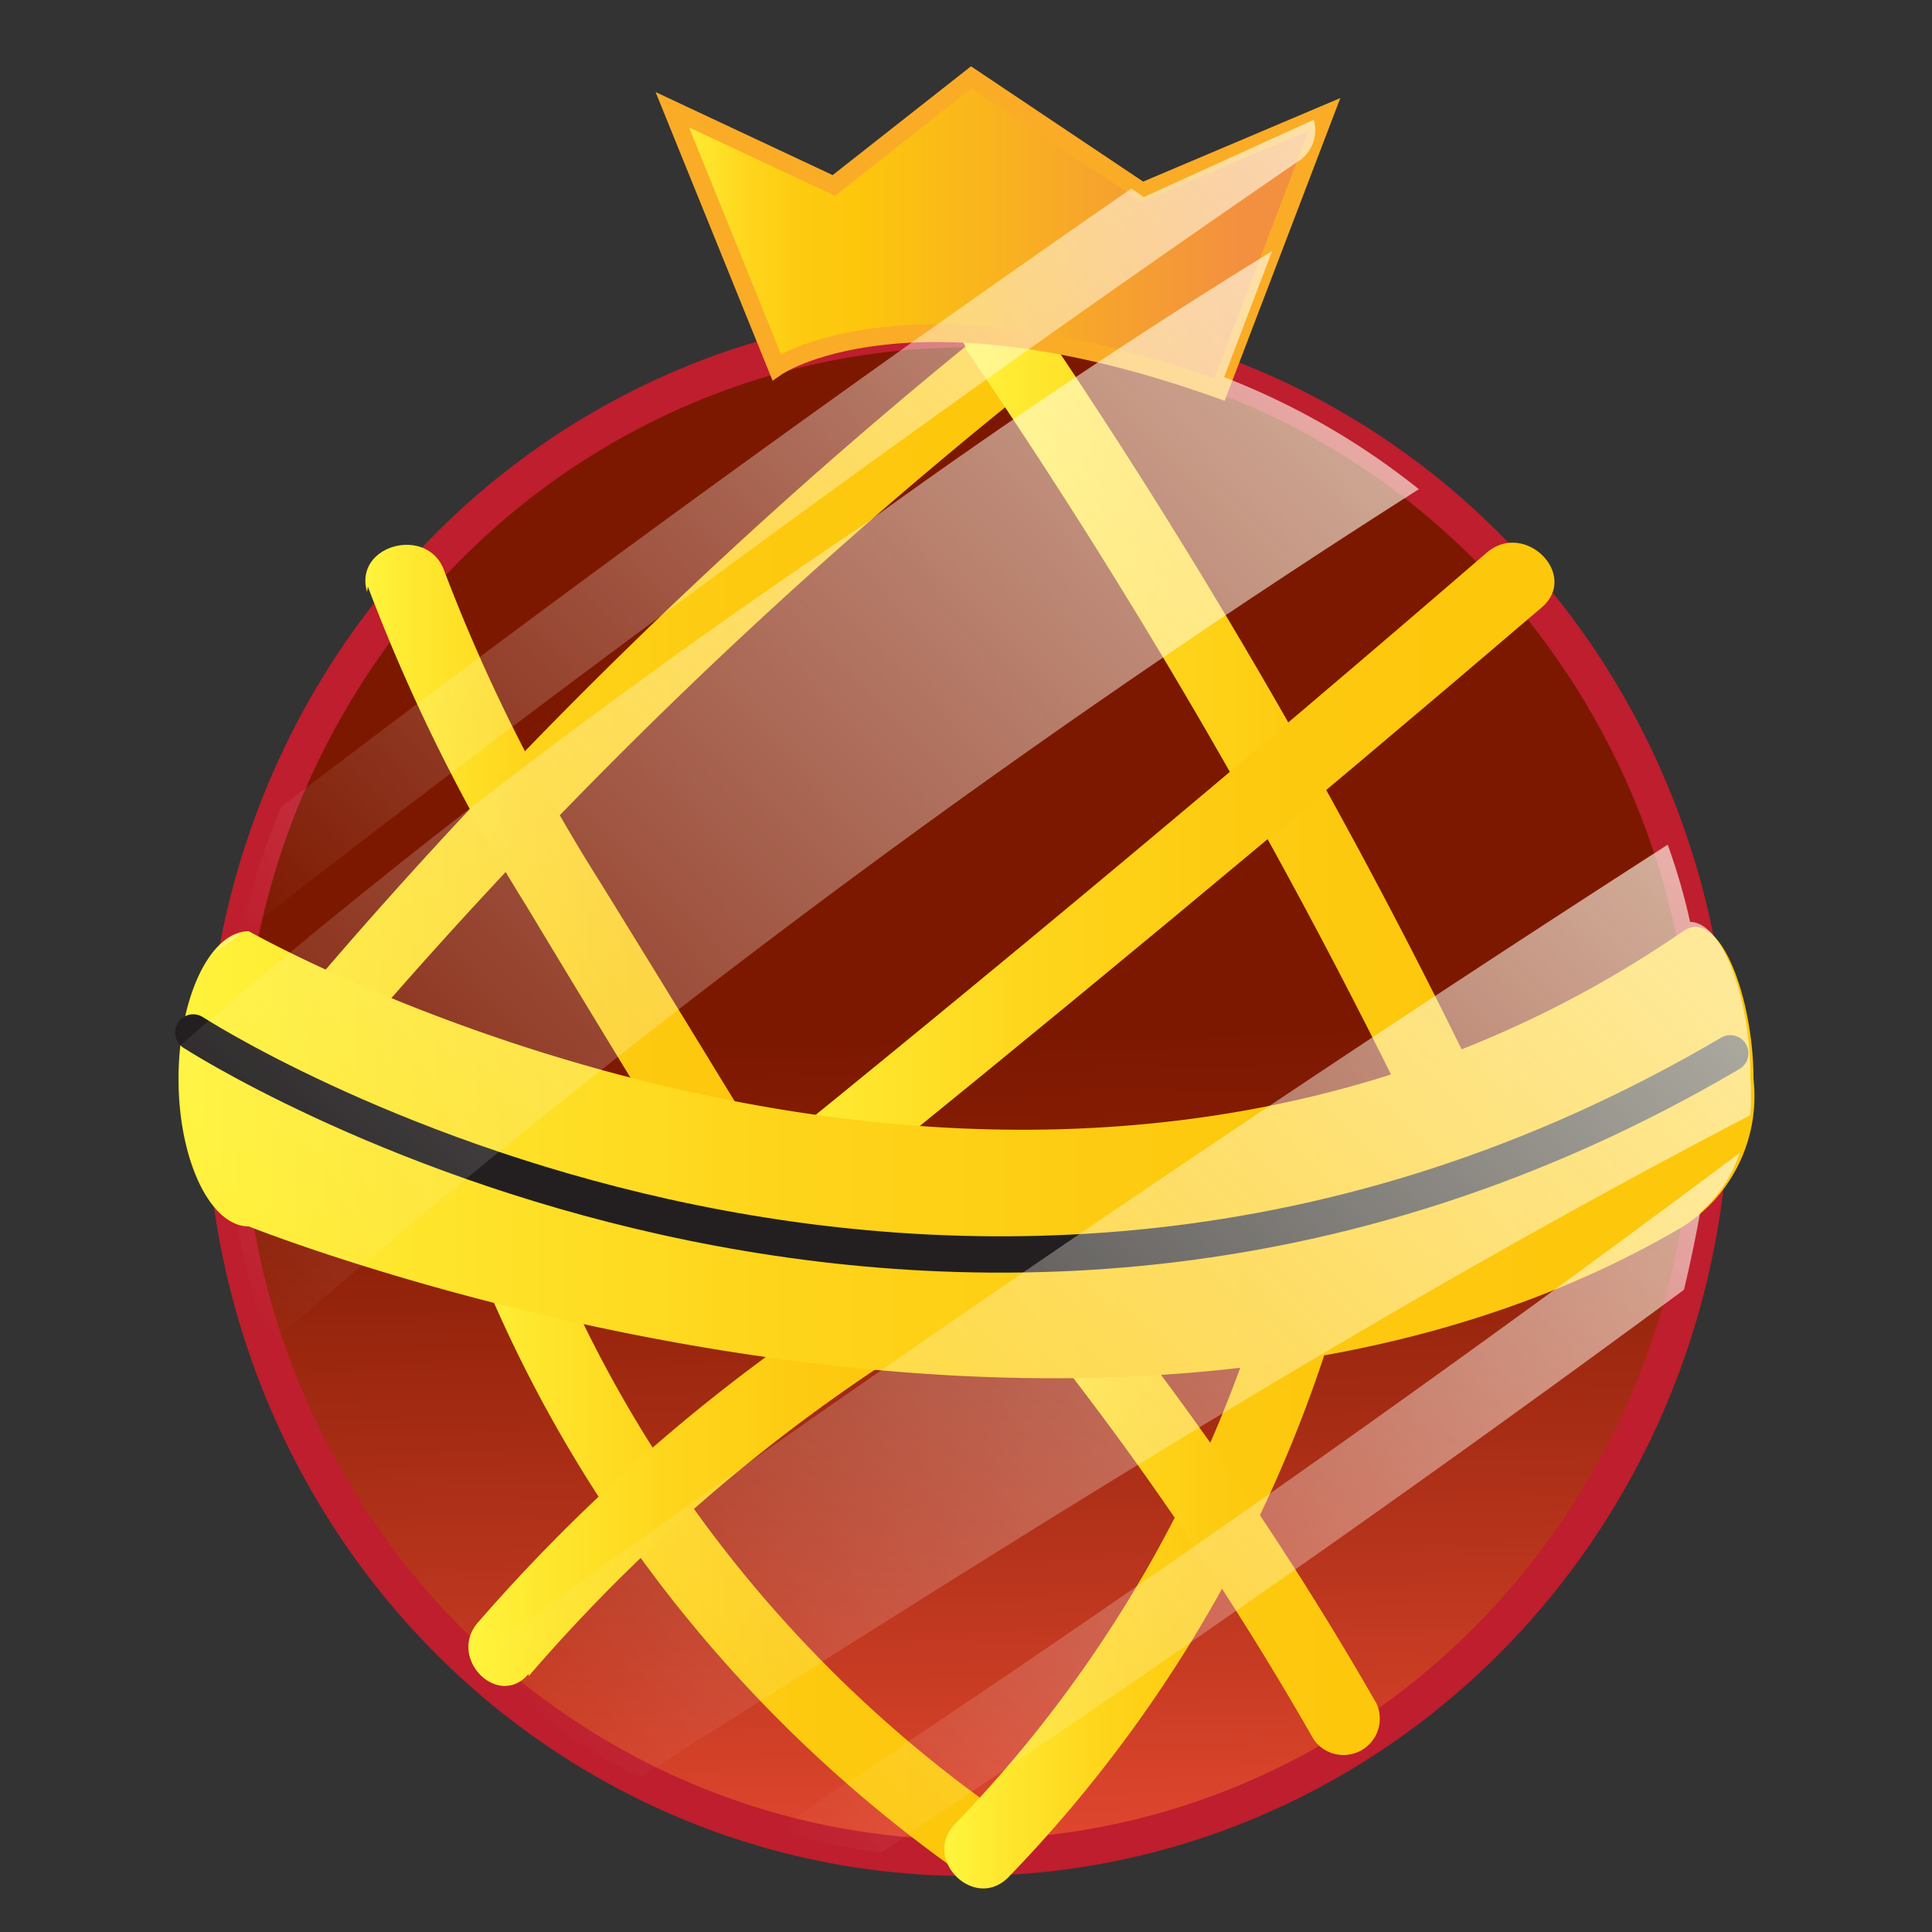 <svg id="Layer_1" data-name="Layer 1" xmlns="http://www.w3.org/2000/svg" xmlns:xlink="http://www.w3.org/1999/xlink" viewBox="0 0 25 25"><rect x="0" y="0" width="25" height="25" fill="#333333" stroke="none"/><defs><style>.cls-1{stroke:#be1e2d;fill:url(#linear-gradient);}.cls-1,.cls-12{stroke-miterlimit:10;}.cls-1,.cls-11{stroke-width:0.47px;}.cls-2{fill:url(#linear-gradient-2);}.cls-3{fill:url(#linear-gradient-3);}.cls-4{fill:url(#linear-gradient-4);}.cls-5{fill:url(#linear-gradient-5);}.cls-6{fill:url(#linear-gradient-6);}.cls-7{fill:url(#linear-gradient-7);}.cls-8{fill:url(#linear-gradient-8);}.cls-9{fill:url(#linear-gradient-9);}.cls-10{fill:url(#linear-gradient-10);}.cls-11{fill:none;stroke:#231f20;stroke-linecap:round;stroke-linejoin:round;}.cls-12{stroke:#fbac26;stroke-width:0.23px;fill:url(#linear-gradient-11);}.cls-13{opacity:0.65;}.cls-14{fill:url(#linear-gradient-12);}.cls-15{fill:url(#linear-gradient-13);}.cls-16{fill:url(#linear-gradient-14);}.cls-17{fill:url(#linear-gradient-15);}.cls-18{fill:url(#linear-gradient-16);}</style><linearGradient id="linear-gradient" x1="12.79" y1="25.36" x2="12.26" y2="3.25" gradientUnits="userSpaceOnUse"><stop offset="0" stop-color="#f04e36"/><stop offset="0.01" stop-color="#ee4d35"/><stop offset="0.26" stop-color="#b13119"/><stop offset="0.44" stop-color="#8b1f07"/><stop offset="0.54" stop-color="#7d1800"/></linearGradient><linearGradient id="linear-gradient-2" x1="2.93" y1="9.46" x2="13.39" y2="9.46" gradientUnits="userSpaceOnUse"><stop offset="0" stop-color="#fff33b"/><stop offset="0.13" stop-color="#fee72e"/><stop offset="0.37" stop-color="#fed51b"/><stop offset="0.63" stop-color="#fdca10"/><stop offset="0.89" stop-color="#fdc70c"/></linearGradient><linearGradient id="linear-gradient-3" x1="12.52" y1="9.61" x2="19.46" y2="9.61" xlink:href="#linear-gradient-2"/><linearGradient id="linear-gradient-4" x1="4.77" y1="11.56" x2="10.2" y2="11.56" xlink:href="#linear-gradient-2"/><linearGradient id="linear-gradient-5" x1="9.64" y1="11.48" x2="19.92" y2="11.48" xlink:href="#linear-gradient-2"/><linearGradient id="linear-gradient-6" x1="5.99" y1="19.77" x2="12.78" y2="19.77" xlink:href="#linear-gradient-2"/><linearGradient id="linear-gradient-7" x1="12.35" y1="20.1" x2="17.49" y2="20.1" xlink:href="#linear-gradient-2"/><linearGradient id="linear-gradient-8" x1="6.15" y1="18.8" x2="13.14" y2="18.8" xlink:href="#linear-gradient-2"/><linearGradient id="linear-gradient-9" x1="12.69" y1="19.15" x2="17.82" y2="19.15" xlink:href="#linear-gradient-2"/><linearGradient id="linear-gradient-10" x1="2.31" y1="14.91" x2="22.69" y2="14.91" xlink:href="#linear-gradient-2"/><linearGradient id="linear-gradient-11" x1="8.7" y1="3" x2="17.14" y2="3" gradientUnits="userSpaceOnUse"><stop offset="0" stop-color="#fff33b"/><stop offset="0.04" stop-color="#fee72e"/><stop offset="0.12" stop-color="#fed51b"/><stop offset="0.2" stop-color="#fdca10"/><stop offset="0.28" stop-color="#fdc70c"/><stop offset="0.87" stop-color="#f3903f"/></linearGradient><linearGradient id="linear-gradient-12" x1="21.65" y1="11.04" x2="8.27" y2="23.78" gradientUnits="userSpaceOnUse"><stop offset="0" stop-color="#fffdeb"/><stop offset="1" stop-color="#fff" stop-opacity="0"/></linearGradient><linearGradient id="linear-gradient-13" x1="22.02" y1="14.38" x2="11.07" y2="24.8" xlink:href="#linear-gradient-12"/><linearGradient id="linear-gradient-14" x1="16.89" y1="3.7" x2="2.99" y2="16.93" xlink:href="#linear-gradient-12"/><linearGradient id="linear-gradient-15" x1="16.12" y1="0.64" x2="3.58" y2="12.57" xlink:href="#linear-gradient-12"/><linearGradient id="linear-gradient-16" x1="3.09" y1="12.05" x2="2.73" y2="12.39" xlink:href="#linear-gradient-12"/></defs><ellipse class="cls-1" cx="12.52" cy="14.15" rx="9.62" ry="9.89"/><path class="cls-2" d="M3.63,14.61a65,65,0,0,1,9.8-9.68c.48-.38-.19-1-.66-.67A65.6,65.6,0,0,0,3,14c-.38.46.28,1.13.67.66Z"/><path class="cls-3" d="M12.5,4.52a79,79,0,0,1,6.11,10.64c.26.56,1.09.07.83-.49A78.53,78.53,0,0,0,13.33,4c-.34-.51-1.18,0-.83.49Z"/><path class="cls-4" d="M4.76,7.59a23.36,23.36,0,0,0,2.05,4.13c.84,1.4,1.69,2.78,2.53,4.17a.5.5,0,0,0,.86-.5c-.82-1.35-1.64-2.69-2.45-4a22.37,22.37,0,0,1-2-4c-.21-.6-1.18-.34-1,.27Z"/><path class="cls-5" d="M10.31,15.86q4.89-3.94,9.64-8c.49-.42-.22-1.13-.71-.71q-4.75,4.1-9.64,8.05c-.5.41.21,1.11.71.71Z"/><path class="cls-6" d="M6,15.89a17.79,17.79,0,0,0,6.28,8.24c.49.36,1-.45.48-.81a16.66,16.66,0,0,1-5.85-7.68c-.21-.56-1.11-.32-.91.25Z"/><path class="cls-7" d="M13.05,24.29a17.7,17.7,0,0,0,4.43-7.93c.15-.61-.79-.87-.94-.26a16.67,16.67,0,0,1-4.18,7.5c-.44.45.25,1.14.69.69Z"/><path class="cls-8" d="M6.84,21.69a22.18,22.18,0,0,1,6.32-5.07c.53-.28.05-1.09-.48-.81A23,23,0,0,0,6.18,21c-.39.46.27,1.12.66.66Z"/><path class="cls-9" d="M12.72,16.38A41.29,41.29,0,0,1,17,22.51a.47.47,0,0,0,.81-.47,42.68,42.68,0,0,0-4.43-6.32c-.39-.46-1.05.2-.66.66Z"/><path class="cls-10" d="M21.78,15.87c-7.5,4.42-18.56,0-18.56,0-.5,0-.91-.86-.91-1.91h0c0-1.05.41-1.91.91-1.91,0,0,10.15,5.78,18.56,0,.47-.33.91.86.91,1.91h0A2,2,0,0,1,21.78,15.87Z"/><path class="cls-11" d="M2.5,13.36s9.67,6.28,19.89.27"/><path class="cls-12" d="M8.7,1.42l1.35,3.33s1.67-1.16,5.73.29l1.36-3.56-2.36,1L12.57,1,10.79,2.4Z"/><g class="cls-13"><path class="cls-14" d="M8.28,23c4.72-3,9.43-6,14.37-8.57a3.9,3.9,0,0,0,0-.5c0-1-.36-2-.78-2a8.07,8.07,0,0,0-.29-1Q13.7,16,6.09,21.49A9.61,9.61,0,0,0,8.28,23Z"/><path class="cls-15" d="M10,23.7a9.12,9.12,0,0,0,1.4.27q5.28-3.51,10.39-7.28c.08-.33.15-.67.21-1a1.76,1.76,0,0,0,.51-.77Q16.4,19.49,10,23.7Z"/><path class="cls-16" d="M15.84,4.88l.62-1.63c-1.79,1.1-3.54,2.28-5.24,3.51a91.12,91.12,0,0,0-8.88,6.76,3.15,3.15,0,0,0,0,.44c0,.92.32,1.7.73,1.87a10.15,10.15,0,0,0,.4,1.58A126.67,126.67,0,0,1,18.36,6.33,9.56,9.56,0,0,0,15.84,4.88Z"/><path class="cls-17" d="M17,1.55l-2.2,1-.16-.11q-5.59,3.87-11,8a9.72,9.72,0,0,0-.53,1.66q6.67-5.19,13.67-10A.48.48,0,0,0,17,1.55Z"/><path class="cls-18" d="M3.11,12.08a.72.72,0,0,0-.39.3Z"/></g></svg>